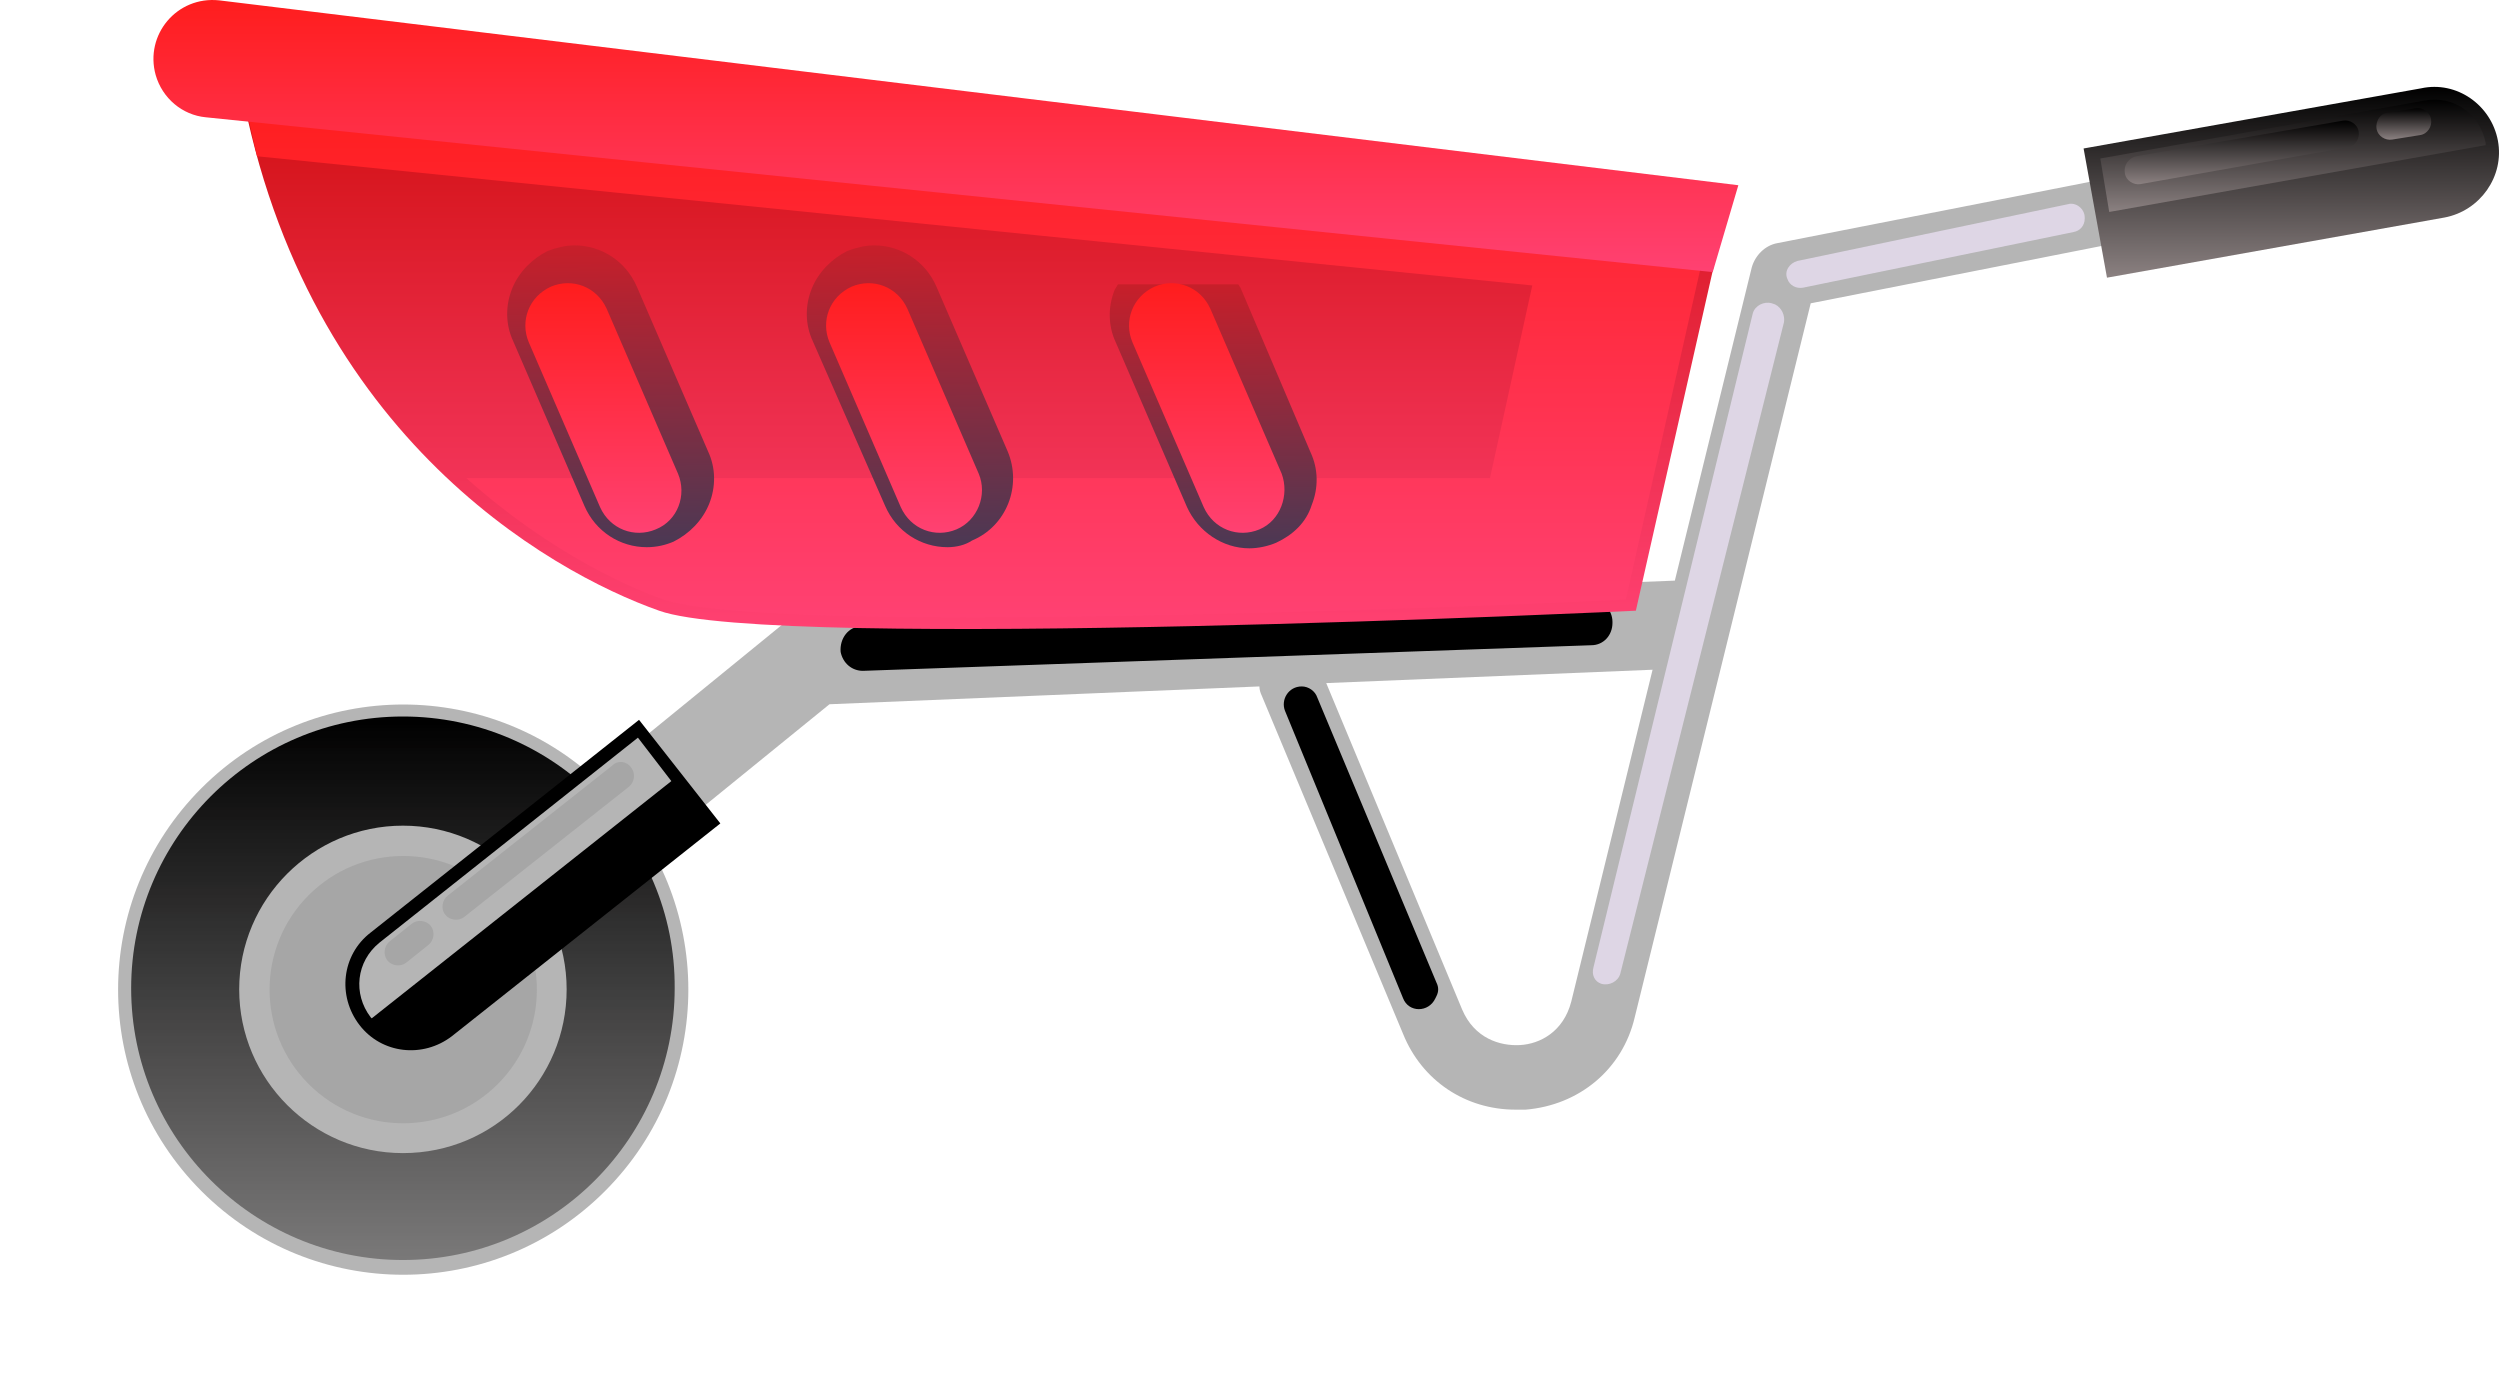 <svg width="140" height="78" viewBox="0 0 140 78" fill="none" xmlns="http://www.w3.org/2000/svg">
<path d="M137.576 8.003C137.388 7.005 136.453 6.381 135.455 6.568L99.529 13.616C98.843 13.741 98.282 14.303 98.095 14.989L93.791 32.515L44.456 34.448L32.293 44.365L35.474 48.357L46.451 39.438L70.527 38.44C70.527 38.627 70.589 38.814 70.651 38.939L78.573 57.9C79.633 60.52 82.065 62.141 84.872 62.141C85.059 62.141 85.246 62.141 85.433 62.141C88.427 61.892 90.86 59.896 91.546 56.964L101.4 16.985L136.203 10.124C137.139 9.937 137.825 9.001 137.576 8.003ZM87.99 56.091C87.554 57.775 86.244 58.461 85.121 58.524C83.999 58.586 82.564 58.149 81.878 56.528L74.269 38.253L92.544 37.505L87.99 56.091Z" fill="#B5B5B5"/>
<path d="M48.323 37.567L89.113 36.133C89.799 36.133 90.298 35.571 90.298 34.885V34.823C90.298 34.137 89.737 33.575 89.051 33.575L48.26 35.072C47.512 35.072 47.013 35.758 47.075 36.507C47.2 37.131 47.699 37.567 48.323 37.567Z" fill="black"/>
<path d="M33.871 66.71C40.106 60.474 40.106 50.364 33.871 44.129C27.635 37.894 17.526 37.894 11.29 44.129C5.055 50.364 5.055 60.474 11.29 66.71C17.526 72.945 27.635 72.945 33.871 66.71Z" fill="#B5B5B5"/>
<path d="M22.564 40.124C14.143 40.124 7.345 46.985 7.345 55.343C7.345 63.763 14.206 70.561 22.564 70.561C30.984 70.561 37.782 63.7 37.782 55.343C37.844 46.985 30.984 40.124 22.564 40.124ZM22.564 64.574C17.512 64.574 13.395 60.457 13.395 55.405C13.395 50.353 17.512 46.237 22.564 46.237C27.616 46.237 31.732 50.353 31.732 55.405C31.732 60.457 27.678 64.574 22.564 64.574Z" fill="url(#paint0_linear)"/>
<path d="M27.873 60.712C30.796 57.789 30.796 53.05 27.873 50.127C24.95 47.204 20.211 47.204 17.288 50.127C14.366 53.05 14.366 57.789 17.288 60.712C20.211 63.635 24.95 63.635 27.873 60.712Z" fill="#A6A6A6"/>
<path d="M20.131 57.401C21.378 59.023 23.686 59.272 25.308 58.025L40.339 46.112L35.786 40.311L20.755 52.224C19.133 53.472 18.884 55.779 20.131 57.401Z" fill="black"/>
<path d="M37.595 43.742L20.817 57.027L20.755 56.964C19.757 55.654 19.944 53.846 21.254 52.785L35.724 41.309L37.595 43.742Z" fill="#B5B5B5"/>
<path d="M35.35 42.993C35.599 43.305 35.537 43.804 35.225 44.053L25.994 51.351C25.682 51.6 25.183 51.538 24.934 51.226C24.684 50.914 24.747 50.415 25.059 50.166L34.29 42.868C34.602 42.556 35.1 42.619 35.35 42.993Z" fill="#A6A6A6"/>
<path d="M24.123 51.85C24.372 52.162 24.31 52.661 23.998 52.91L22.751 53.908C22.439 54.158 21.94 54.095 21.691 53.783C21.441 53.472 21.503 52.973 21.815 52.723L23.063 51.725C23.375 51.476 23.873 51.538 24.123 51.85Z" fill="#A6A6A6"/>
<path d="M91.608 34.199C91.608 34.199 43.333 36.507 36.909 34.199C30.734 32.016 16.638 24.095 13.332 3.887L96.348 13.242L91.608 34.199Z" fill="url(#paint1_linear)"/>
<path d="M89.176 13.18L89.363 12.868L13.644 5.446L14.393 8.751L85.808 15.986L83.438 26.777H26.118C30.921 31.08 35.536 33.014 37.158 33.575C38.406 34.012 42.335 34.573 53.936 34.573C68.531 34.573 87.554 33.762 91.047 33.575L95.475 13.928L89.176 13.18Z" fill="url(#paint2_linear)"/>
<path d="M139.883 7.878C140.257 9.874 138.885 11.808 136.889 12.182L117.991 15.55L116.681 8.315L135.58 4.947C137.575 4.51 139.509 5.882 139.883 7.878Z" fill="url(#paint3_linear)"/>
<path d="M118.116 11.87L139.197 8.128C139.197 8.065 139.197 8.065 139.197 8.003C138.885 6.381 137.389 5.321 135.767 5.633L117.617 8.876L118.116 11.87Z" fill="url(#paint4_linear)"/>
<path d="M118.989 9.687C119.051 10.124 119.488 10.373 119.862 10.311L131.463 8.252C131.9 8.19 132.149 7.754 132.087 7.379C132.025 6.943 131.588 6.693 131.214 6.756L119.613 8.751C119.176 8.876 118.927 9.25 118.989 9.687Z" fill="url(#paint5_linear)"/>
<path d="M133.085 7.192C133.147 7.629 133.584 7.878 133.958 7.816L135.517 7.566C135.954 7.504 136.203 7.067 136.141 6.693C136.079 6.256 135.642 6.007 135.268 6.069L133.709 6.319C133.334 6.319 133.023 6.755 133.085 7.192Z" fill="url(#paint6_linear)"/>
<path d="M71.962 39.812L78.573 55.904C78.885 56.715 80.008 56.715 80.382 55.904L80.444 55.779C80.569 55.53 80.569 55.28 80.444 55.031L73.77 39.064C73.646 38.69 73.272 38.44 72.897 38.44C72.149 38.44 71.712 39.189 71.962 39.812Z" fill="black"/>
<path d="M95.912 15.238L11.524 6.568C10.214 6.444 9.091 5.508 8.717 4.198C8.093 1.953 9.902 -0.23 12.272 0.02L97.347 10.373L95.912 15.238Z" fill="url(#paint7_linear)"/>
<path d="M36.222 30.643C34.725 30.643 33.353 29.77 32.73 28.336L28.738 19.105C28.301 18.169 28.301 17.109 28.675 16.173C29.05 15.238 29.798 14.489 30.671 14.053C31.17 13.866 31.669 13.741 32.168 13.741C33.665 13.741 35.037 14.614 35.661 16.049L39.653 25.28C40.09 26.215 40.09 27.276 39.715 28.211C39.341 29.147 38.593 29.895 37.719 30.332C37.283 30.519 36.784 30.643 36.222 30.643Z" fill="url(#paint8_linear)"/>
<path d="M36.722 29.646C35.537 30.145 34.164 29.646 33.603 28.399L29.611 19.168C29.112 17.983 29.611 16.61 30.859 16.049C32.044 15.55 33.416 16.049 33.977 17.297L37.969 26.527C38.468 27.712 37.969 29.147 36.722 29.646Z" fill="url(#paint9_linear)"/>
<path d="M53.063 30.643C51.566 30.643 50.194 29.77 49.57 28.336L45.516 19.105C45.079 18.169 45.079 17.109 45.454 16.173C45.828 15.238 46.576 14.489 47.45 14.053C47.949 13.866 48.447 13.741 48.946 13.741C50.443 13.741 51.816 14.614 52.439 16.049L56.431 25.28C57.242 27.213 56.369 29.459 54.435 30.269C54.061 30.519 53.562 30.643 53.063 30.643Z" fill="url(#paint10_linear)"/>
<path d="M53.562 29.646C52.377 30.145 51.005 29.646 50.443 28.399L46.452 19.168C45.953 17.983 46.452 16.61 47.699 16.049C48.884 15.55 50.256 16.049 50.817 17.297L54.809 26.527C55.308 27.712 54.747 29.147 53.562 29.646Z" fill="url(#paint11_linear)"/>
<path d="M69.467 16.111C69.404 16.049 69.404 15.986 69.342 15.924H62.606C62.543 16.049 62.481 16.111 62.419 16.236C62.044 17.172 62.044 18.232 62.481 19.167L66.473 28.398C67.097 29.77 68.469 30.706 69.966 30.706C70.465 30.706 71.026 30.581 71.463 30.394C72.398 29.958 73.147 29.271 73.458 28.274C73.833 27.338 73.833 26.278 73.396 25.342L69.467 16.111Z" fill="url(#paint12_linear)"/>
<path d="M70.527 29.646C69.342 30.145 67.97 29.646 67.408 28.399L63.417 19.168C62.918 17.983 63.417 16.61 64.664 16.049C65.849 15.55 67.221 16.049 67.783 17.297L71.774 26.527C72.211 27.712 71.712 29.147 70.527 29.646Z" fill="url(#paint13_linear)"/>
<path d="M115.808 11.434L100.652 14.614C100.215 14.739 99.904 15.176 100.091 15.613C100.215 15.987 100.59 16.174 100.964 16.111L116.12 12.993C116.494 12.931 116.744 12.619 116.744 12.244V12.182C116.744 11.683 116.245 11.309 115.808 11.434Z" fill="#DED6E5"/>
<path d="M99.903 18.045L90.735 54.532C90.61 54.968 90.111 55.218 89.675 55.093C89.3 54.968 89.113 54.594 89.238 54.157L98.157 17.546C98.282 17.109 98.781 16.86 99.217 16.984L99.405 17.047C99.779 17.234 99.966 17.67 99.903 18.045Z" fill="#DED6E5"/>
<defs>
<linearGradient id="paint0_linear" x1="22.564" y1="40.124" x2="22.564" y2="70.561" gradientUnits="userSpaceOnUse">
<stop/>
<stop offset="1" stop-color="#0A0909" stop-opacity="0.35"/>
</linearGradient>
<linearGradient id="paint1_linear" x1="54.84" y1="3.887" x2="54.84" y2="35.225" gradientUnits="userSpaceOnUse">
<stop stop-color="#CF0E0E"/>
<stop offset="1" stop-color="#FF4172"/>
</linearGradient>
<linearGradient id="paint2_linear" x1="54.56" y1="5.446" x2="54.56" y2="34.573" gradientUnits="userSpaceOnUse">
<stop stop-color="#FF1D1D"/>
<stop offset="1" stop-color="#FF4172"/>
</linearGradient>
<linearGradient id="paint3_linear" x1="128.313" y1="4.865" x2="128.313" y2="15.55" gradientUnits="userSpaceOnUse">
<stop/>
<stop offset="1" stop-color="#8B8181"/>
</linearGradient>
<linearGradient id="paint4_linear" x1="128.407" y1="5.578" x2="128.407" y2="11.87" gradientUnits="userSpaceOnUse">
<stop/>
<stop offset="1" stop-color="#8B8181"/>
</linearGradient>
<linearGradient id="paint5_linear" x1="125.538" y1="6.746" x2="125.538" y2="10.32" gradientUnits="userSpaceOnUse">
<stop/>
<stop offset="1" stop-color="#8B8181"/>
</linearGradient>
<linearGradient id="paint6_linear" x1="134.614" y1="6.06" x2="134.614" y2="7.825" gradientUnits="userSpaceOnUse">
<stop/>
<stop offset="1" stop-color="#8B8181"/>
</linearGradient>
<linearGradient id="paint7_linear" x1="52.97" y1="0" x2="52.97" y2="15.238" gradientUnits="userSpaceOnUse">
<stop stop-color="#FF1D1D"/>
<stop offset="1" stop-color="#FF4172"/>
</linearGradient>
<linearGradient id="paint8_linear" x1="33.439" y1="11.351" x2="33.735" y2="33.031" gradientUnits="userSpaceOnUse">
<stop stop-color="#D91B24"/>
<stop offset="1" stop-color="#393C5A"/>
</linearGradient>
<linearGradient id="paint9_linear" x1="33.79" y1="15.858" x2="33.79" y2="29.837" gradientUnits="userSpaceOnUse">
<stop stop-color="#FF1D1D"/>
<stop offset="1" stop-color="#FF4172"/>
</linearGradient>
<linearGradient id="paint10_linear" x1="50.202" y1="11.351" x2="50.499" y2="33.031" gradientUnits="userSpaceOnUse">
<stop stop-color="#D91B24"/>
<stop offset="1" stop-color="#393C5A"/>
</linearGradient>
<linearGradient id="paint11_linear" x1="50.626" y1="15.858" x2="50.626" y2="29.837" gradientUnits="userSpaceOnUse">
<stop stop-color="#FF1D1D"/>
<stop offset="1" stop-color="#FF4172"/>
</linearGradient>
<linearGradient id="paint12_linear" x1="67.182" y1="13.834" x2="67.408" y2="32.795" gradientUnits="userSpaceOnUse">
<stop stop-color="#D91B24"/>
<stop offset="1" stop-color="#393C5A"/>
</linearGradient>
<linearGradient id="paint13_linear" x1="67.578" y1="15.858" x2="67.578" y2="29.837" gradientUnits="userSpaceOnUse">
<stop stop-color="#FF1D1D"/>
<stop offset="1" stop-color="#FF4172"/>
</linearGradient>
</defs>
</svg>
